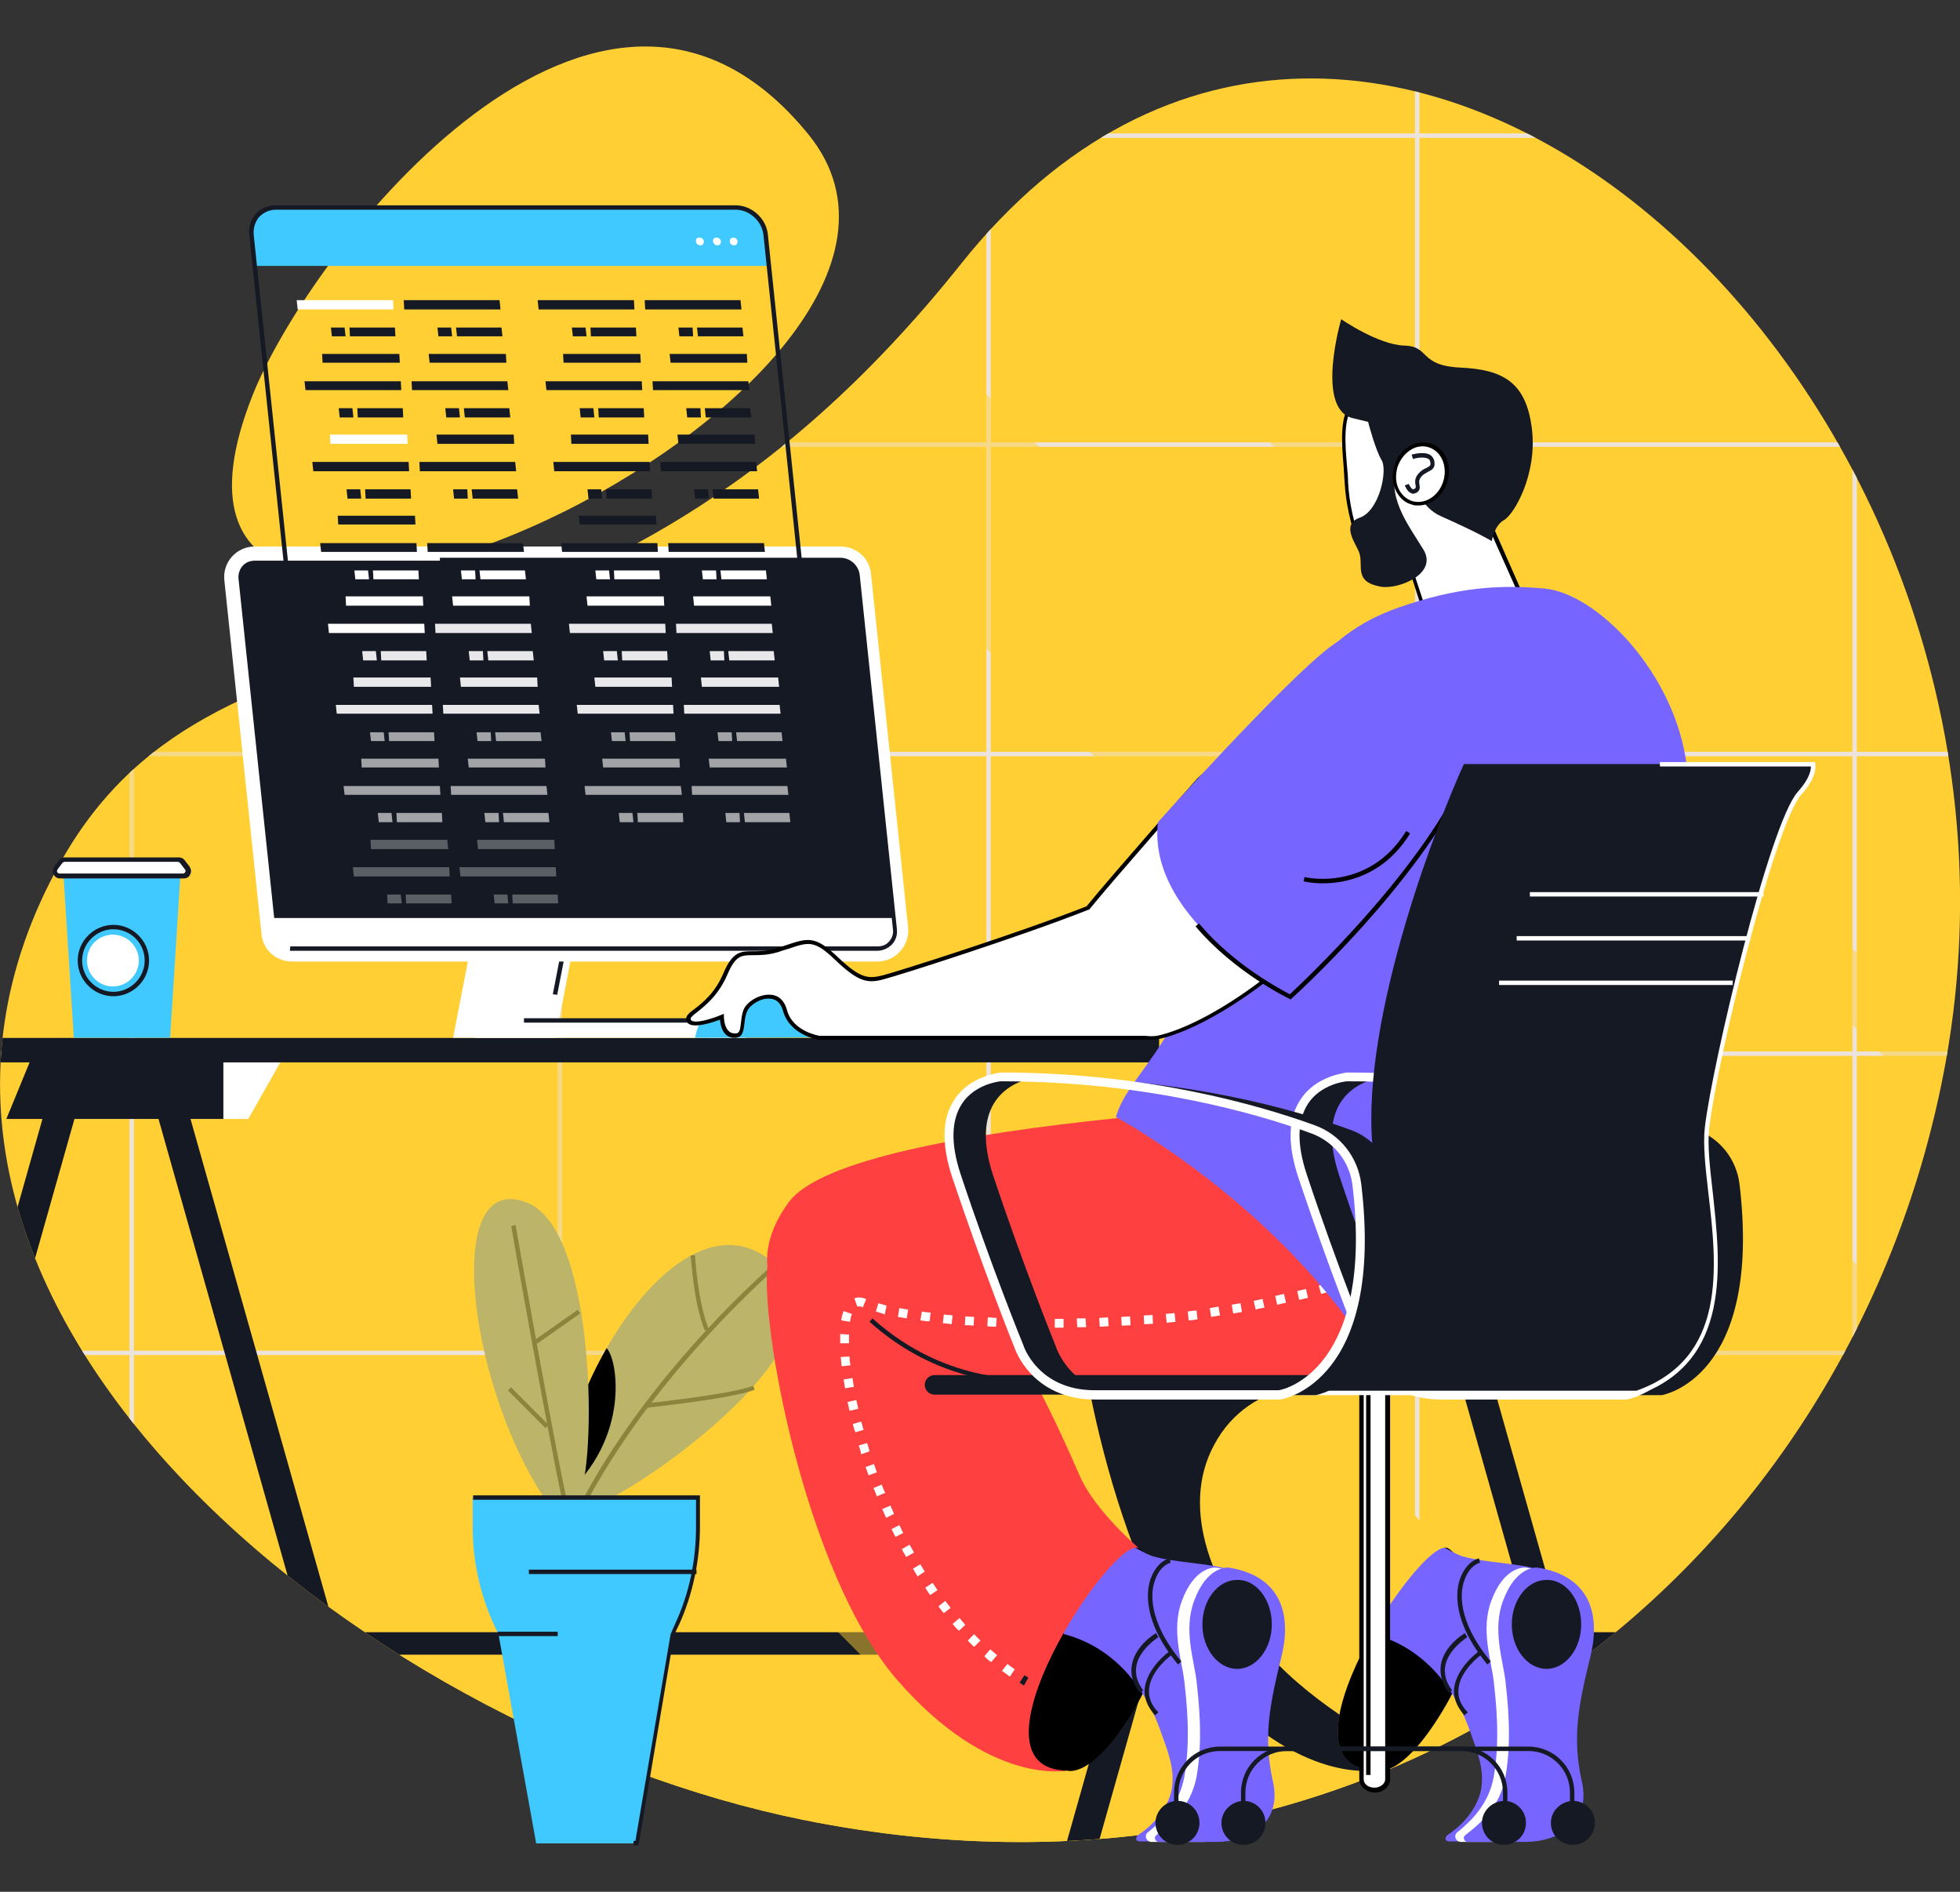 <?xml version="1.0" encoding="utf-8"?>
<!-- Generator: Adobe Illustrator 24.2.0, SVG Export Plug-In . SVG Version: 6.00 Build 0)  -->
<svg version="1.1" id="Layer_1" xmlns="http://www.w3.org/2000/svg" xmlns:xlink="http://www.w3.org/1999/xlink" x="0px" y="0px"
	 width="401px" height="387px" viewBox="0 0 401 387" style="enable-background:new 0 0 401 387;" xml:space="preserve">
<rect x="0" y="0" width="401" height="387" fill="#333333" stroke="none"/>
<style type="text/css">
	.st0{fill:#FFCF34;}
	.st1{clip-path:url(#SVGID_2_);}
	.st2{fill:#EDE3DD;}
	.st3{fill:#151924;}
	.st4{opacity:0.5;}
	.st5{fill:#FFFFFF;}
	.st6{fill:#F2CD5D;}
	.st7{fill:#BCB469;}
	.st8{fill:#8C843D;}
	.st9{fill:#40C9FF;}
	.st10{opacity:0.6;}
	.st11{opacity:0.9;}
	.st12{opacity:0.3;}
	.st13{fill:#7665FF;}
	.st14{fill:#FE4040;}
</style>
<g>
	<g>
		<path class="st0" d="M51.7,80.8c11.8-29.6,71-105.8,113.7-53.3C208,79.9,17,168.1,51.7,80.8z"/>
	</g>
	<g>
		<defs>
			<path id="SVGID_1_" d="M196.6,54c-77.1,96.8-150.4,62.3-184.1,122.2c-50.1,88.9,60.7,177.7,151.9,196.1
				c121.2,24.4,215.2-53,233.7-155.2C423.3,77.2,279.2-49.7,196.6,54z"/>
		</defs>
		<use xlink:href="#SVGID_1_"  style="overflow:visible;fill:#FFCF34;"/>
		<clipPath id="SVGID_2_">
			<use xlink:href="#SVGID_1_"  style="overflow:visible;"/>
		</clipPath>
		<g class="st1">
			<g>
				<g>
					<g>
						<rect x="26.5" y="63" class="st2" width="0.9" height="275.1"/>
					</g>
				</g>
			</g>
			<g>
				<g>
					<g>
						<rect x="114.1" y="-7.7" class="st2" width="0.9" height="345.8"/>
					</g>
				</g>
			</g>
			<g>
				<g>
					<g>
						<rect x="201.8" y="-7.7" class="st2" width="0.9" height="345.8"/>
					</g>
				</g>
			</g>
			<g>
				<g>
					<g>
						<rect x="289.5" y="-7.7" class="st2" width="0.9" height="345.8"/>
					</g>
				</g>
			</g>
			<g>
				<g>
					<g>
						<rect x="379" y="35.8" class="st2" width="0.9" height="302.3"/>
					</g>
				</g>
			</g>
			<g>
				<g>
					<g>
						<rect x="-12" y="338.6" class="st0" width="425.1" height="38.4"/>
					</g>
				</g>
			</g>
			<g>
				<g>
					<g>
						<rect x="-12" y="333.9" class="st3" width="425.1" height="4.6"/>
					</g>
				</g>
			</g>
			<g>
				<g>
					<g>
						<rect x="-12" y="276.3" class="st2" width="425.1" height="0.9"/>
					</g>
				</g>
			</g>
			<g>
				<g>
					<g>
						<rect x="-12" y="215.1" class="st2" width="425.1" height="0.9"/>
					</g>
				</g>
			</g>
			<g>
				<g>
					<g>
						<rect x="-12" y="153.8" class="st2" width="425.1" height="0.9"/>
					</g>
				</g>
			</g>
			<g>
				<g>
					<g>
						<rect x="-12" y="90.5" class="st2" width="425.1" height="0.9"/>
					</g>
				</g>
			</g>
			<g>
				<g>
					<g>
						<rect x="-12" y="27.3" class="st2" width="425.1" height="0.9"/>
					</g>
				</g>
			</g>
		</g>
		<g class="st1">
			<g class="st4">
				<path class="st0" d="M218,33.1c20.2,20.2,40.3,40.3,60.5,60.5c40,40,80.1,80.1,120.1,120.1c-0.2,1.1-0.3,2.2-0.6,3.4
					c-0.6,3.2-1.2,6.4-2,9.6l-90.3-90.3c-32.1-32.1-64.2-64.2-96.3-96.3C212.3,37.5,215.1,35.2,218,33.1z"/>
			</g>
			<g class="st4">
				<path class="st0" d="M52,142l56.7,56.7c55.6,55.6,111.1,111.1,166.7,166.7c-18.9,6.8-39.4,10.8-61.2,11.4
					c-2.1-2.1-4.2-4.3-6.4-6.4C143,305.2,78,240.2,13,175.2C23,158.1,36.3,148.9,52,142z"/>
			</g>
			<g class="st4">
				<path class="st0" d="M336.1,267c-58.6-58.6-117.3-117.3-175.9-175.9c8.8-7.1,17.6-15.5,26.6-25.5c12.8,12.8,25.7,25.7,38.5,38.5
					c43.6,43.6,87.3,87.3,130.9,130.9l27.8,27.8c-5.2,11.8-11.5,22.9-18.8,33.3C355.6,286.5,345.9,276.8,336.1,267z"/>
			</g>
		</g>
		<g class="st1">
			<g>
				<g>
					<polygon class="st5" points="13.7,216 58.1,216 50.8,228.9 13.7,228.9 					"/>
				</g>
				<g>
					<polygon class="st3" points="45.7,228.9 1.3,228.9 6.6,216 45.7,216 					"/>
				</g>
				<g>
					<g>
						
							<rect x="52.3" y="217.6" transform="matrix(0.962 -0.272 0.272 0.962 -79.187 26.306)" class="st3" width="6.3" height="163.3"/>
					</g>
				</g>
				<g>
					<g>
						
							<rect x="-89.5" y="296.1" transform="matrix(0.272 -0.962 0.962 0.272 -293.715 210.446)" class="st3" width="163.3" height="6.3"/>
					</g>
				</g>
			</g>
			<g>
				<g>
					<polygon class="st6" points="264.9,216 309.3,216 302,228.9 264.9,228.9 					"/>
				</g>
				<g>
					<polygon class="st3" points="296.9,228.9 252.5,228.9 257.9,216 296.9,216 					"/>
				</g>
				<g>
					<g>
						
							<rect x="303.5" y="217.6" transform="matrix(0.962 -0.272 0.272 0.962 -69.745 94.538)" class="st3" width="6.3" height="163.3"/>
					</g>
				</g>
				<g>
					<g>
						
							<rect x="161.7" y="296.1" transform="matrix(0.272 -0.962 0.962 0.272 -110.703 452.245)" class="st3" width="163.3" height="6.3"/>
					</g>
				</g>
			</g>
			<g>
				
					<rect x="-0.3" y="212.3" transform="matrix(-1 -4.488599e-11 4.488599e-11 -1 236.845 429.628)" class="st3" width="237.4" height="5"/>
			</g>
		</g>
	</g>
	<g>
		<g>
			<g>
				<path class="st7" d="M158.8,258.8c-19.8-18.2-46,28.9-43.5,47.5h9.9C134.8,301.6,174.9,273.5,158.8,258.8z"/>
			</g>
			<g>
				<g>
					<path class="st8" d="M120.5,306.4c14.7-26.9,38.4-47.1,38.6-47.3l-0.6-0.7c-0.2,0.2-24.1,20.5-38.8,47.5L120.5,306.4z"/>
				</g>
			</g>
			<g>
				<g>
					<path class="st8" d="M132.1,288c0.7-0.1,17.3-1.8,22.3-3.7l-0.3-0.8c-4.9,1.8-21.9,3.6-22.1,3.6L132.1,288z"/>
				</g>
			</g>
			<g>
				<g>
					<path class="st8" d="M144.2,272.2l0.8-0.3c-2.3-5.7-2.8-15-2.8-15.1l-0.9,0C141.4,257.2,141.8,266.3,144.2,272.2z"/>
				</g>
			</g>
			<g>
				<path d="M124.1,275.8c-6.1,10.6-9.8,22.8-8.8,30.4C129.2,294.2,126.3,277.8,124.1,275.8z"/>
			</g>
			<g>
				<path class="st7" d="M108,246.1c-17.6-7.3-12.3,36.6,3.2,60.1h7.2C122,300.3,122.2,252,108,246.1z"/>
			</g>
			<g>
				<g>
					<path class="st8" d="M114.9,306.3l0.9-0.2c-2.8-13-10.3-55.1-10.3-55.5l-0.9,0.2C104.6,251.2,112.1,293.3,114.9,306.3z"/>
				</g>
			</g>
			<g>
				<g>
					
						<rect x="107.7" y="282.4" transform="matrix(0.709 -0.705 0.705 0.709 -171.534 160.137)" class="st8" width="0.9" height="10.9"/>
				</g>
			</g>
			<g>
				<g>
					
						<rect x="108.5" y="270.9" transform="matrix(0.819 -0.575 0.575 0.819 -135.212 114.63)" class="st8" width="10.7" height="0.9"/>
				</g>
			</g>
		</g>
		<g>
			<path class="st9" d="M142.8,306.3v6.1c0,6.9-1.4,13.6-4.2,19.6l-1.1,2.4l-7.2,42.7h-20.6l-7.7-42.7l-1.1-2.4
				c-2.7-6-4.2-12.8-4.2-19.6v-6.1H142.8z"/>
		</g>
		<g>
			<g>
				<rect x="108.2" y="321.1" class="st3" width="34.3" height="0.9"/>
			</g>
		</g>
		<g>
			<g>
				<rect x="101.8" y="333.8" class="st3" width="12.3" height="0.9"/>
			</g>
		</g>
		<g>
			<g>
				<path class="st3" d="M129.5,377.5h1.1l0.1-0.4l7.2-42.6l1.1-2.3c2.7-6,4.2-12.9,4.2-19.8v-6.5H96.8v0.9h45.6v5.6
					c0,6.8-1.4,13.5-4.1,19.4l-1.1,2.5l-7.2,42.3h-0.4V377.5z"/>
			</g>
		</g>
	</g>
	<g>
		<g>
			<path class="st5" d="M92.7,212.3h21l7.6-39.6c1.2-6.4-3.6-12.2-10.1-12.2l0,0c-4.9,0-9.2,3.5-10.1,8.4L92.7,212.3z"/>
		</g>
		<g>
			<g>
				<path class="st3" d="M114,203.5l6-31c0.5-2.6-0.2-5.3-1.9-7.4c-1.7-2.1-4.2-3.2-6.9-3.2c-4.3,0-8,3.1-8.8,7.3l-3.6,18.5l0.9,0.2
					l3.6-18.5c0.7-3.8,4-6.5,7.9-6.5c2.4,0,4.7,1.1,6.2,2.9c1.5,1.9,2.2,4.3,1.7,6.6l-6,31L114,203.5z"/>
			</g>
		</g>
		<g>
			
				<rect x="97.2" y="208.8" transform="matrix(-1 -4.483848e-11 4.483848e-11 -1 249.942 421.106)" class="st5" width="55.6" height="3.5"/>
		</g>
		<g>
			<g>
				<rect x="107.2" y="208.3" class="st3" width="45.6" height="0.9"/>
			</g>
		</g>
		<g>
			<path class="st5" d="M179.5,196.7H59.7c-3.2,0-5.9-2.4-6.2-5.6l-7.6-72.4c-0.4-3.7,2.5-6.9,6.2-6.9H172c3.2,0,5.9,2.4,6.2,5.6
				l7.6,72.4C186.1,193.5,183.2,196.7,179.5,196.7z"/>
		</g>
		<g>
			<path class="st3" d="M56.1,187.8l-7.3-69.4c-0.1-0.9,0.2-1.9,0.8-2.6c0.6-0.7,1.5-1.1,2.5-1.1H172c1.7,0,3.1,1.3,3.3,3l7.3,70.1
				H56.1z"/>
		</g>
		<g>
			<g>
				<path class="st3" d="M59.7,194.5h119.8c1.1,0,2.2-0.5,3-1.3c0.8-0.9,1.1-1.9,1-3.1l-7.6-72.4c-0.2-2-1.9-3.6-4-3.6H90v0.9h82
					c1.6,0,2.9,1.2,3.1,2.8l7.6,72.4c0.1,0.9-0.2,1.7-0.8,2.4c-0.6,0.7-1.4,1-2.3,1H59.7c-0.1,0-0.2,0-0.3,0l-0.1,0.9
					C59.5,194.5,59.6,194.5,59.7,194.5z"/>
			</g>
		</g>
	</g>
	<g>
		<g>
			<g>
				<path class="st9" d="M56.3,42.5h94.3c3,0,5.7,2.4,6,5.5l0.7,6.4H52.1L51.4,48C51.1,45,53.3,42.5,56.3,42.5z"/>
			</g>
			<g>
				<g>
					<path class="st5" d="M150,48.6c0.5,0,0.9,0.4,0.9,0.8c0,0.5-0.3,0.8-0.7,0.8c-0.5,0-0.9-0.4-0.9-0.8
						C149.3,48.9,149.6,48.6,150,48.6z"/>
				</g>
				<g>
					<path class="st5" d="M146.6,48.6c0.5,0,0.9,0.4,0.9,0.8c0,0.5-0.3,0.8-0.7,0.8c-0.5,0-0.9-0.4-0.9-0.8
						C145.8,48.9,146.1,48.6,146.6,48.6z"/>
				</g>
				<g>
					<path class="st5" d="M143.1,48.6c0.5,0,0.9,0.4,0.9,0.8c0,0.5-0.3,0.8-0.7,0.8c-0.5,0-0.9-0.4-0.9-0.8
						C142.3,48.9,142.6,48.6,143.1,48.6z"/>
				</g>
			</g>
			<g class="st10">
				<polygon class="st5" points="152.4,168.2 152.2,166.3 161.5,166.3 161.7,168.2 				"/>
			</g>
			<g class="st10">
				<polygon class="st5" points="141.6,162.6 141.5,160.8 161.1,160.8 161.3,162.6 				"/>
			</g>
			<g class="st10">
				<polygon class="st5" points="145.2,157 145,155.2 160.8,155.2 161,157 				"/>
			</g>
			<g class="st10">
				<polygon class="st5" points="148.6,168.2 148.4,166.3 151.3,166.3 151.4,168.2 				"/>
			</g>
			<g class="st10">
				<polygon class="st5" points="130.5,168.2 130.4,166.3 139.7,166.3 139.8,168.2 				"/>
			</g>
			<g class="st10">
				<polygon class="st5" points="119.8,162.6 119.6,160.8 139.3,160.8 139.5,162.6 				"/>
			</g>
			<g class="st10">
				<polygon class="st5" points="123.4,157 123.2,155.2 139,155.2 139.1,157 				"/>
			</g>
			<g class="st10">
				<polygon class="st5" points="126.8,168.2 126.6,166.3 129.4,166.3 129.6,168.2 				"/>
			</g>
			<g class="st10">
				<polygon class="st5" points="150.8,151.6 150.6,149.8 159.9,149.8 160.1,151.6 				"/>
			</g>
			<g class="st11">
				<polygon class="st5" points="140,146 139.9,144.2 159.5,144.2 159.7,146 				"/>
			</g>
			<g class="st11">
				<polygon class="st5" points="143.6,140.5 143.4,138.6 159.2,138.6 159.4,140.5 				"/>
			</g>
			<g class="st10">
				<polygon class="st5" points="147,151.6 146.8,149.8 149.7,149.8 149.8,151.6 				"/>
			</g>
			<g class="st10">
				<polygon class="st5" points="128.9,151.6 128.8,149.8 138.1,149.8 138.2,151.6 				"/>
			</g>
			<g class="st11">
				<polygon class="st5" points="118.2,146 118,144.2 137.7,144.2 137.8,146 				"/>
			</g>
			<g class="st11">
				<polygon class="st5" points="121.8,140.5 121.6,138.6 137.4,138.6 137.5,140.5 				"/>
			</g>
			<g class="st10">
				<polygon class="st5" points="125.2,151.6 125,149.8 127.8,149.8 128,151.6 				"/>
			</g>
			<g class="st11">
				<polygon class="st5" points="149.2,135.1 149,133.2 158.3,133.2 158.5,135.1 				"/>
			</g>
			<g class="st11">
				<polygon class="st5" points="138.4,129.5 138.3,127.6 157.9,127.6 158.1,129.5 				"/>
			</g>
			<g>
				<polygon class="st5" points="142,123.9 141.8,122 157.6,122 157.8,123.9 				"/>
			</g>
			<g class="st11">
				<polygon class="st5" points="145.4,135.1 145.2,133.2 148.1,133.2 148.2,135.1 				"/>
			</g>
			<g class="st11">
				<polygon class="st5" points="127.3,135.1 127.2,133.2 136.5,133.2 136.6,135.1 				"/>
			</g>
			<g class="st11">
				<polygon class="st5" points="116.6,129.5 116.4,127.6 136.1,127.6 136.2,129.5 				"/>
			</g>
			<g>
				<polygon class="st5" points="120.2,123.9 120,122 135.8,122 135.9,123.9 				"/>
			</g>
			<g class="st11">
				<polygon class="st5" points="123.6,135.1 123.4,133.2 126.2,133.2 126.4,135.1 				"/>
			</g>
			<g>
				<polygon class="st5" points="147.6,118.5 147.4,116.7 156.7,116.7 156.9,118.5 				"/>
			</g>
			<g>
				<polygon class="st3" points="136.8,112.9 136.7,111.1 156.3,111.1 156.5,112.9 				"/>
			</g>
			<g>
				<polygon class="st5" points="143.8,118.5 143.6,116.7 146.5,116.7 146.6,118.5 				"/>
			</g>
			<g>
				<polygon class="st5" points="125.7,118.5 125.6,116.7 134.9,116.7 135,118.5 				"/>
			</g>
			<g>
				<polygon class="st3" points="115,112.9 114.8,111.1 134.5,111.1 134.6,112.9 				"/>
			</g>
			<g>
				<polygon class="st3" points="118.6,107.3 118.4,105.5 134.2,105.5 134.3,107.3 				"/>
			</g>
			<g>
				<polygon class="st5" points="122,118.5 121.8,116.7 124.6,116.7 124.8,118.5 				"/>
			</g>
			<g>
				<polygon class="st3" points="146,102 145.8,100.1 155.1,100.1 155.3,102 				"/>
			</g>
			<g>
				<polygon class="st3" points="135.2,96.4 135.1,94.5 154.7,94.5 154.9,96.4 				"/>
			</g>
			<g>
				<polygon class="st3" points="138.8,90.8 138.6,88.9 154.4,88.9 154.5,90.8 				"/>
			</g>
			<g>
				<polygon class="st3" points="142.2,102 142,100.1 144.9,100.1 145,102 				"/>
			</g>
			<g>
				<polygon class="st3" points="124.1,102 124,100.1 133.3,100.1 133.4,102 				"/>
			</g>
			<g>
				<polygon class="st3" points="113.4,96.4 113.2,94.5 132.9,94.5 133,96.4 				"/>
			</g>
			<g>
				<polygon class="st3" points="116.9,90.8 116.8,88.9 132.6,88.9 132.7,90.8 				"/>
			</g>
			<g>
				<polygon class="st3" points="120.4,102 120.2,100.1 123,100.1 123.2,102 				"/>
			</g>
			<g>
				<polygon class="st3" points="144.4,85.4 144.2,83.5 153.5,83.5 153.7,85.4 				"/>
			</g>
			<g>
				<polygon class="st3" points="133.6,79.8 133.5,78 153.1,78 153.3,79.8 				"/>
			</g>
			<g>
				<polygon class="st3" points="137.2,74.2 137,72.4 152.8,72.4 152.9,74.2 				"/>
			</g>
			<g>
				<polygon class="st3" points="140.6,85.4 140.4,83.5 143.3,83.5 143.4,85.4 				"/>
			</g>
			<g>
				<polygon class="st3" points="122.5,85.4 122.4,83.5 131.7,83.5 131.8,85.4 				"/>
			</g>
			<g>
				<polygon class="st3" points="111.8,79.8 111.6,78 131.3,78 131.4,79.8 				"/>
			</g>
			<g>
				<polygon class="st3" points="115.3,74.2 115.2,72.4 131,72.4 131.1,74.2 				"/>
			</g>
			<g>
				<polygon class="st3" points="118.8,85.4 118.6,83.5 121.4,83.5 121.6,85.4 				"/>
			</g>
			<g>
				<polygon class="st3" points="142.8,68.8 142.6,67 151.9,67 152.1,68.8 				"/>
			</g>
			<g>
				<polygon class="st3" points="132,63.3 131.9,61.4 151.5,61.4 151.7,63.3 				"/>
			</g>
			<g>
				<polygon class="st3" points="139,68.8 138.8,67 141.7,67 141.8,68.8 				"/>
			</g>
			<g>
				<polygon class="st3" points="120.9,68.8 120.8,67 130.1,67 130.2,68.8 				"/>
			</g>
			<g>
				<polygon class="st3" points="110.2,63.3 110,61.4 129.7,61.4 129.8,63.3 				"/>
			</g>
			<g>
				<polygon class="st3" points="117.2,68.8 117,67 119.8,67 120,68.8 				"/>
			</g>
			<g class="st10">
				<polygon class="st5" points="103.1,168.2 102.9,166.3 112.2,166.3 112.4,168.2 				"/>
			</g>
			<g class="st10">
				<polygon class="st5" points="92.3,162.6 92.2,160.8 111.8,160.8 112,162.6 				"/>
			</g>
			<g class="st10">
				<polygon class="st5" points="95.9,157 95.7,155.2 111.5,155.2 111.6,157 				"/>
			</g>
			<g class="st10">
				<polygon class="st5" points="99.3,168.2 99.1,166.3 102,166.3 102.1,168.2 				"/>
			</g>
			<g class="st10">
				<polygon class="st5" points="81.2,168.2 81.1,166.3 90.4,166.3 90.5,168.2 				"/>
			</g>
			<g class="st10">
				<polygon class="st5" points="70.5,162.6 70.3,160.8 90,160.8 90.1,162.6 				"/>
			</g>
			<g class="st10">
				<polygon class="st5" points="74,157 73.9,155.2 89.7,155.2 89.8,157 				"/>
			</g>
			<g class="st10">
				<polygon class="st5" points="77.5,168.2 77.3,166.3 80.1,166.3 80.3,168.2 				"/>
			</g>
			<g class="st10">
				<polygon class="st5" points="101.5,151.6 101.3,149.8 110.6,149.8 110.8,151.6 				"/>
			</g>
			<g class="st11">
				<polygon class="st5" points="90.7,146 90.6,144.2 110.2,144.2 110.4,146 				"/>
			</g>
			<g class="st11">
				<polygon class="st5" points="94.3,140.5 94.1,138.6 109.9,138.6 110,140.5 				"/>
			</g>
			<g class="st10">
				<polygon class="st5" points="97.7,151.6 97.5,149.8 100.4,149.8 100.5,151.6 				"/>
			</g>
			<g class="st10">
				<polygon class="st5" points="79.6,151.6 79.5,149.8 88.8,149.8 88.9,151.6 				"/>
			</g>
			<g class="st11">
				<polygon class="st5" points="68.9,146 68.7,144.2 88.4,144.2 88.5,146 				"/>
			</g>
			<g class="st11">
				<polygon class="st5" points="72.4,140.5 72.3,138.6 88.1,138.6 88.2,140.5 				"/>
			</g>
			<g class="st10">
				<polygon class="st5" points="75.9,151.6 75.7,149.8 78.5,149.8 78.7,151.6 				"/>
			</g>
			<g class="st11">
				<polygon class="st5" points="99.9,135.1 99.7,133.2 109,133.2 109.2,135.1 				"/>
			</g>
			<g class="st11">
				<polygon class="st5" points="89.1,129.5 89,127.6 108.6,127.6 108.8,129.5 				"/>
			</g>
			<g>
				<polygon class="st5" points="92.7,123.9 92.5,122 108.3,122 108.4,123.9 				"/>
			</g>
			<g class="st11">
				<polygon class="st5" points="96.1,135.1 95.9,133.2 98.8,133.2 98.9,135.1 				"/>
			</g>
			<g class="st11">
				<polygon class="st5" points="78,135.1 77.9,133.2 87.2,133.2 87.3,135.1 				"/>
			</g>
			<g>
				<polygon class="st5" points="67.3,129.5 67.1,127.6 86.8,127.6 86.9,129.5 				"/>
			</g>
			<g>
				<polygon class="st5" points="70.8,123.9 70.7,122 86.5,122 86.6,123.9 				"/>
			</g>
			<g class="st11">
				<polygon class="st5" points="74.3,135.1 74.1,133.2 76.9,133.2 77.1,135.1 				"/>
			</g>
			<g class="st12">
				<polygon class="st5" points="104.9,184.8 104.8,183 114.1,183 114.2,184.8 				"/>
			</g>
			<g class="st12">
				<polygon class="st5" points="94.2,179.3 94,177.4 113.7,177.4 113.8,179.3 				"/>
			</g>
			<g class="st12">
				<polygon class="st5" points="97.8,173.7 97.6,171.8 113.4,171.8 113.5,173.7 				"/>
			</g>
			<g class="st12">
				<polygon class="st5" points="101.2,184.8 101,183 103.8,183 104,184.8 				"/>
			</g>
			<g class="st12">
				<polygon class="st5" points="83.1,184.8 83,183 92.3,183 92.4,184.8 				"/>
			</g>
			<g class="st12">
				<polygon class="st5" points="72.4,179.3 72.2,177.4 91.9,177.4 92,179.3 				"/>
			</g>
			<g class="st12">
				<polygon class="st5" points="75.9,173.7 75.8,171.8 91.5,171.8 91.7,173.7 				"/>
			</g>
			<g class="st12">
				<polygon class="st5" points="79.3,184.8 79.2,183 82,183 82.2,184.8 				"/>
			</g>
			<g>
				<polygon class="st5" points="98.3,118.5 98.1,116.7 107.4,116.7 107.6,118.5 				"/>
			</g>
			<g>
				<polygon class="st3" points="87.5,112.9 87.4,111.1 107,111.1 107.2,112.9 				"/>
			</g>
			<g>
				<polygon class="st5" points="94.5,118.5 94.3,116.7 97.2,116.7 97.3,118.5 				"/>
			</g>
			<g>
				<polygon class="st5" points="76.4,118.5 76.3,116.7 85.6,116.7 85.7,118.5 				"/>
			</g>
			<g>
				<polygon class="st3" points="65.7,112.9 65.5,111.1 85.2,111.1 85.3,112.9 				"/>
			</g>
			<g>
				<polygon class="st3" points="69.2,107.3 69.1,105.5 84.9,105.5 85,107.3 				"/>
			</g>
			<g>
				<polygon class="st5" points="72.7,118.5 72.5,116.7 75.3,116.7 75.5,118.5 				"/>
			</g>
			<g>
				<polygon class="st3" points="96.7,102 96.5,100.1 105.8,100.1 106,102 				"/>
			</g>
			<g>
				<polygon class="st3" points="85.9,96.4 85.8,94.5 105.4,94.5 105.6,96.4 				"/>
			</g>
			<g>
				<polygon class="st3" points="89.5,90.8 89.3,88.9 105.1,88.9 105.2,90.8 				"/>
			</g>
			<g>
				<polygon class="st3" points="92.9,102 92.7,100.1 95.6,100.1 95.7,102 				"/>
			</g>
			<g>
				<polygon class="st3" points="74.8,102 74.7,100.1 84,100.1 84.1,102 				"/>
			</g>
			<g>
				<polygon class="st3" points="64.1,96.4 63.9,94.5 83.6,94.5 83.7,96.4 				"/>
			</g>
			<g>
				<polygon class="st5" points="67.6,90.8 67.5,88.9 83.3,88.9 83.4,90.8 				"/>
			</g>
			<g>
				<polygon class="st3" points="71.1,102 70.9,100.1 73.7,100.1 73.9,102 				"/>
			</g>
			<g>
				<polygon class="st3" points="95.1,85.4 94.9,83.5 104.2,83.5 104.4,85.4 				"/>
			</g>
			<g>
				<polygon class="st3" points="84.3,79.8 84.2,78 103.8,78 104,79.8 				"/>
			</g>
			<g>
				<polygon class="st3" points="87.9,74.2 87.7,72.4 103.5,72.4 103.6,74.2 				"/>
			</g>
			<g>
				<polygon class="st3" points="91.3,85.4 91.1,83.5 93.9,83.5 94.1,85.4 				"/>
			</g>
			<g>
				<polygon class="st3" points="73.2,85.4 73.1,83.5 82.4,83.5 82.5,85.4 				"/>
			</g>
			<g>
				<polygon class="st3" points="62.5,79.8 62.3,78 82,78 82.1,79.8 				"/>
			</g>
			<g>
				<polygon class="st3" points="66,74.2 65.9,72.4 81.7,72.4 81.8,74.2 				"/>
			</g>
			<g>
				<polygon class="st3" points="69.5,85.4 69.3,83.5 72.1,83.5 72.3,85.4 				"/>
			</g>
			<g>
				<polygon class="st3" points="93.5,68.8 93.3,67 102.6,67 102.8,68.8 				"/>
			</g>
			<g>
				<polygon class="st3" points="82.7,63.3 82.6,61.4 102.2,61.4 102.4,63.3 				"/>
			</g>
			<g>
				<polygon class="st3" points="89.7,68.8 89.5,67 92.3,67 92.5,68.8 				"/>
			</g>
			<g>
				<polygon class="st3" points="71.6,68.8 71.5,67 80.8,67 80.9,68.8 				"/>
			</g>
			<g>
				<polygon class="st5" points="60.9,63.3 60.7,61.4 80.4,61.4 80.5,63.3 				"/>
			</g>
			<g>
				<polygon class="st3" points="67.9,68.8 67.7,67 70.5,67 70.7,68.8 				"/>
			</g>
		</g>
		<g>
			<g>
				<path class="st3" d="M64.7,178.5l0.9-0.1L51.9,48c-0.1-1.4,0.3-2.6,1.1-3.6c0.9-0.9,2.1-1.5,3.4-1.5h94.1c2.8,0,5.4,2.3,5.7,5.2
					l11.2,107.1l0.9-0.1L157.1,48c-0.3-3.3-3.3-6-6.6-6H56.4c-1.6,0-3.1,0.6-4.1,1.8c-1,1.1-1.5,2.7-1.3,4.3L64.7,178.5z"/>
			</g>
		</g>
	</g>
	<g>
		<g>
			<path class="st9" d="M142.2,212.3c0,0,2.1-11.6,12.1-11.6c11,0,15.9,6.5,18.5,11.5L142.2,212.3z"/>
		</g>
		<g>
			<g>
				<path d="M281.6,362.2c0,0,5,2,13.6-12.3c8.7-14.3,7.5-27.9,1.6-32.8c-5.9-4.8-18,11.1-21.7,21
					C271.4,348.1,269.8,364,281.6,362.2z"/>
			</g>
			<g>
				<g>
					<path class="st13" d="M281,334.3c8.1,2.1,15.6,8.3,19.7,19.7c1.4,4,3.1,7.8,2.3,12.2c-0.8,3.8-3.8,7.2-6.6,9
						c-0.9,0.6-0.9,1.5,0.2,1.5c3.8,0,9.4-0.1,13.2-0.1c6.2,0,13.5-3.5,11.5-12.5c-2.1-9-0.6-15.7,1.8-25.5
						c2.4-9.8-0.9-16.5-11.7-18.3c-3.8-0.6-10.1-1.1-12.7-2.1c-1.6-0.6-6.3-3.4-7.4-4.1C291.3,314.2,274.5,325.2,281,334.3z"/>
				</g>
				<g>
					<path class="st5" d="M305.6,363.5c1.4-7.8,0.4-15.9,0-19.6c-0.5-4.3-2.7-10.5-0.5-16.4c2.6-7.1,6.8-6.9,7.2-6.8
						c9.8,1.6,13,8.6,10.7,18.1c-2.4,9.8-3.8,16.5-1.8,25.5c2.1,9-5.3,12.5-11.5,12.5c-2.9,0-7.4,0-10.8,0c-1.1,0-1.6-1.4-0.7-2
						C300.9,372.6,304.6,369.1,305.6,363.5z"/>
				</g>
				<g>
					<path class="st13" d="M308,363.5c1.4-7.8,0.4-15.9,0-19.6c-0.5-4.3-2.7-10.5-0.5-16.4c2.6-7.1,6.8-6.9,7.2-6.8
						c9.8,1.6,13,8.6,10.7,18.1c-2.4,9.8-3.8,16.5-1.8,25.5c2.1,9-5.3,12.5-11.5,12.5c-3.2,0-8.4,0-11.8,0c-0.8,0-1.1-1-0.5-1.4
						C302.5,373.3,306.9,369.8,308,363.5z"/>
				</g>
				<g>
					<path class="st3" d="M323.5,332.3c0,5-3.2,9.1-7.1,9.1c-3.9,0-7.1-4.1-7.1-9.1c0-5,3.2-9.1,7.1-9.1
						C320.3,323.1,323.5,327.2,323.5,332.3z"/>
				</g>
				<g>
					<g>
						<path class="st3" d="M304.3,340.5l0.7-0.6c-7.1-8.6-6.2-14.5-5.4-16.6c0.6-1.9,1.9-3.3,3.2-3.6l-0.2-0.9
							c-1.7,0.4-3.1,2-3.9,4.2C297.9,325.3,296.9,331.5,304.3,340.5z"/>
					</g>
				</g>
				<g>
					<g>
						<path class="st3" d="M299.6,350.9l0.7-0.6c-1.5-1.5-2.1-3.2-1.9-4.9c0.4-3.8,4.6-6.9,4.7-6.9l-0.5-0.7
							c-0.2,0.1-4.6,3.3-5.1,7.6C297.3,347.2,298,349.1,299.6,350.9z"/>
					</g>
				</g>
				<g>
					<g>
						<path class="st3" d="M296.4,346.3l0.7-0.5c-1.3-1.7-1.7-3.4-1.4-5.1c0.7-3.4,4.4-5.7,4.5-5.8l-0.5-0.8
							c-0.2,0.1-4.2,2.5-4.9,6.4C294.5,342.4,295,344.4,296.4,346.3z"/>
					</g>
				</g>
			</g>
			<g>
				<path class="st0" d="M258.7,259.9c8.1,8.9,14.2,16.2,25.4,42c3.2,7.3,12.1,14.8,12.1,14.8c-5.3-2.7-36.9,45.2-14.7,45.5
					c0,0-15.8,3.3-34.8-18.6c-18.9-21.9-28.2-73.6-26.4-85.1C222.3,247,244.5,244.4,258.7,259.9z"/>
			</g>
			<g>
				<path class="st3" d="M220.4,258.5c1.8-11.5,24.1-14.1,38.3,1.4c5.6,6.1,10.3,11.6,16.3,22.9c-1.1,0.1-2.5,0.2-3.1,0.2
					c-2.3,0.1-4.4,0.3-6.7,0.7c-7.2,1.2-13.2,5.2-16.7,11.7c-7.5,13.6,0.4,30.3,9.3,41c4.7,5.7,10.3,10.3,16.3,14.4
					c-1.2,6.4,0.5,11.2,7.5,11.3c0,0-15.8,3.3-34.8-18.6C227.9,321.7,218.6,270.1,220.4,258.5z"/>
			</g>
		</g>
		<g>
			<g>
				<path d="M218.3,362.2c0,0,5,2,13.6-12.3c8.7-14.3,7.5-27.9,1.6-32.8c-5.9-4.8-18,11.1-21.7,21
					C208.2,348.1,206.5,364,218.3,362.2z"/>
			</g>
			<g>
				<g>
					<path class="st13" d="M217.7,334.3c8.1,2.1,15.6,8.3,19.7,19.7c1.4,4,3.1,7.8,2.3,12.2c-0.8,3.8-3.8,7.2-6.6,9
						c-0.9,0.6-0.9,1.5,0.2,1.5c3.8,0,9.4-0.1,13.2-0.1c6.2,0,13.5-3.5,11.5-12.5c-2.1-9-0.6-15.7,1.8-25.5
						c2.4-9.8-0.9-16.5-11.7-18.3c-3.8-0.6-10.1-1.1-12.7-2.1c-1.6-0.6-6.3-3.4-7.4-4.1C228,314.2,211.3,325.2,217.7,334.3z"/>
				</g>
				<g>
					<path class="st5" d="M242.3,363.5c1.4-7.8,0.4-15.9,0-19.6c-0.5-4.3-2.7-10.5-0.5-16.4c2.6-7.1,6.8-6.9,7.2-6.8
						c9.8,1.6,13,8.6,10.7,18.1c-2.4,9.8-3.8,16.5-1.8,25.5c2.1,9-5.3,12.5-11.5,12.5c-2.9,0-7.4,0-10.8,0c-1.1,0-1.6-1.4-0.7-2
						C237.6,372.6,241.3,369.1,242.3,363.5z"/>
				</g>
				<g>
					<path class="st13" d="M244.8,363.5c1.4-7.8,0.4-15.9,0-19.6c-0.5-4.3-2.7-10.5-0.5-16.4c2.6-7.1,6.8-6.9,7.2-6.8
						c9.8,1.6,13,8.6,10.7,18.1c-2.4,9.8-3.8,16.5-1.8,25.5c2.1,9-5.3,12.5-11.5,12.5c-3.2,0-8.4,0-11.8,0c-0.8,0-1.1-1-0.5-1.4
						C239.2,373.3,243.6,369.8,244.8,363.5z"/>
				</g>
				<g>
					<path class="st3" d="M260.2,332.3c0,5-3.2,9.1-7.1,9.1c-3.9,0-7.1-4.1-7.1-9.1c0-5,3.2-9.1,7.1-9.1
						C257,323.1,260.2,327.2,260.2,332.3z"/>
				</g>
				<g>
					<g>
						<path class="st3" d="M241,340.5l0.7-0.6c-7.1-8.6-6.2-14.5-5.4-16.6c0.6-1.9,1.9-3.3,3.2-3.6l-0.2-0.9c-1.7,0.4-3.1,2-3.9,4.2
							C234.6,325.3,233.6,331.5,241,340.5z"/>
					</g>
				</g>
				<g>
					<g>
						<path class="st3" d="M236.3,350.9l0.7-0.6c-1.5-1.5-2.1-3.2-1.9-4.9c0.4-3.8,4.6-6.9,4.7-6.9l-0.5-0.7
							c-0.2,0.1-4.6,3.3-5.1,7.6C234,347.2,234.7,349.1,236.3,350.9z"/>
					</g>
				</g>
				<g>
					<g>
						<path class="st3" d="M233.2,346.3l0.7-0.5c-1.3-1.7-1.7-3.4-1.4-5.1c0.7-3.4,4.4-5.7,4.5-5.8l-0.5-0.8
							c-0.2,0.1-4.2,2.5-4.9,6.4C231.2,342.4,231.7,344.4,233.2,346.3z"/>
					</g>
				</g>
			</g>
			<g>
				<path class="st14" d="M195.5,259.9c8.1,8.9,14.2,16.2,25.4,42c3.2,7.3,12.1,14.8,12.1,14.8c-5.3-2.7-36.9,45.2-14.7,45.5
					c0,0-15.8,3.3-34.8-18.6c-18.9-21.9-28.2-73.6-26.4-85.1C159,247,181.3,244.4,195.5,259.9z"/>
			</g>
			<g>
				<path class="st14" d="M292.6,280.2c-10.3,3.5-29.2,1.7-48.7,1.7s-57.6,2.5-68.9-2.6c-8.1-3.6-26.5-15.9-13.6-33.4
					c12.9-17.5,120.8-21,132.1-21.4C304.7,224,320.3,270.8,292.6,280.2z"/>
			</g>
			<g>
				<g>
					<g>
						<path class="st3" d="M283.4,260.9c0.6-0.2,0.9-0.3,0.9-0.3l-0.6-1.7c0,0-0.3,0.1-0.8,0.3L283.4,260.9z"/>
					</g>
				</g>
				<g>
					<g>
						<path class="st5" d="M205,341.8l1.1-1.4c0.5,0.4,1,0.7,1.5,1.1l-1,1.5C206,342.5,205.5,342.2,205,341.8z M201.4,338.8l1.2-1.4
							c0.5,0.4,0.9,0.8,1.4,1.2l-1.2,1.4C202.3,339.7,201.8,339.3,201.4,338.8z M198,335.6l1.3-1.3c0.4,0.4,0.8,0.9,1.3,1.3
							l-1.3,1.3C198.9,336.5,198.4,336.1,198,335.6z M194.9,332.2l1.4-1.2c0.4,0.5,0.8,0.9,1.2,1.4l-1.3,1.2
							C195.7,333.2,195.3,332.7,194.9,332.2z M192,328.6l1.4-1.1c0.4,0.5,0.7,1,1.1,1.4l-1.4,1.1C192.7,329.6,192.4,329.1,192,328.6
							z M189.3,324.8l1.5-1c0.3,0.5,0.7,1,1,1.5l-1.5,1C190,325.9,189.6,325.3,189.3,324.8z M186.8,320.9l1.5-0.9
							c0.3,0.5,0.6,1,0.9,1.5l-1.5,1C187.5,322,187.1,321.5,186.8,320.9z M184.5,316.9l1.6-0.9c0.3,0.5,0.6,1.1,0.9,1.6l-1.6,0.9
							C185.1,318,184.8,317.5,184.5,316.9z M182.4,312.8l1.6-0.8c0.3,0.5,0.5,1.1,0.8,1.6l-1.6,0.8C183,314,182.7,313.4,182.4,312.8
							z M180.5,308.7l1.7-0.7c0.2,0.6,0.5,1.1,0.7,1.7l-1.6,0.8C181,309.8,180.7,309.2,180.5,308.7z M178.7,304.4l1.7-0.7
							c0.2,0.6,0.4,1.1,0.7,1.7l-1.7,0.7C179.2,305.6,179,305,178.7,304.4z M177.1,300.1l1.7-0.6c0.2,0.6,0.4,1.1,0.6,1.7l-1.7,0.6
							C177.5,301.2,177.3,300.7,177.1,300.1z M175.7,295.7l1.7-0.5c0.2,0.6,0.4,1.2,0.5,1.7l-1.7,0.6
							C176.1,296.9,175.9,296.3,175.7,295.7z M174.5,291.3l1.7-0.5c0.2,0.6,0.3,1.2,0.5,1.7l-1.7,0.5
							C174.8,292.5,174.6,291.9,174.5,291.3z M173.4,286.8l1.8-0.4c0.1,0.6,0.3,1.2,0.4,1.8l-1.8,0.4
							C173.7,288,173.5,287.4,173.4,286.8z M172.6,282.2l1.8-0.3c0.1,0.6,0.2,1.2,0.3,1.8l-1.8,0.3
							C172.8,283.5,172.7,282.8,172.6,282.2z M172,277.6l1.8-0.1c0,0.6,0.1,1.2,0.2,1.8l-1.8,0.2C172.1,278.9,172.1,278.2,172,277.6
							z M171.9,274c0-0.4,0-0.7,0-1.1l1.8,0.1c0,0.3,0,0.7,0,1c0,0.3,0,0.5,0,0.8l-1.8,0C171.9,274.6,171.9,274.3,171.9,274z
							 M211.2,271.6l0-1.8c0.6,0,1.2,0,1.8,0l0,1.8C212.4,271.6,211.8,271.6,211.2,271.6z M215.8,269.8c0.6,0,1.2,0,1.8,0l0,1.8
							c-0.6,0-1.2,0-1.8,0L215.8,269.8z M206.6,271.5l0-1.8c0.6,0,1.2,0,1.8,0l0,1.8C207.8,271.5,207.2,271.5,206.6,271.5z
							 M220.3,269.7c0.6,0,1.2,0,1.8,0l0.1,1.8c-0.6,0-1.2,0-1.8,0L220.3,269.7z M202,271.3l0.1-1.8c0.6,0,1.2,0.1,1.8,0.1l-0.1,1.8
							C203.2,271.4,202.6,271.4,202,271.3z M224.9,269.6l1.8-0.1l0.1,1.8l-1.8,0.1L224.9,269.6z M229.4,269.4l1.8-0.1l0.1,1.8
							l-1.8,0.1L229.4,269.4z M197.4,271.1l0.1-1.8c0.6,0,1.2,0.1,1.8,0.1l-0.1,1.8C198.7,271.1,198.1,271.1,197.4,271.1z
							 M234,269.1c0.6,0,1.2-0.1,1.8-0.1l0.1,1.8c-0.6,0-1.2,0.1-1.8,0.1L234,269.1z M192.9,270.7l0.2-1.8c0.6,0.1,1.2,0.1,1.8,0.2
							l-0.2,1.8C194.1,270.8,193.5,270.7,192.9,270.7z M238.5,268.8c0.6-0.1,1.2-0.1,1.8-0.2l0.2,1.8c-0.6,0.1-1.2,0.1-1.8,0.2
							L238.5,268.8z M172.1,270.1c0.1-0.7,0.3-1.4,0.5-1.9l1.7,0.6c-0.2,0.5-0.3,1-0.4,1.6L172.1,270.1z M188.3,270.1l0.3-1.8
							c0.6,0.1,1.2,0.2,1.8,0.2l-0.2,1.8C189.5,270.3,188.9,270.2,188.3,270.1z M243,268.3c0.6-0.1,1.2-0.2,1.8-0.2l0.2,1.8
							c-0.6,0.1-1.2,0.2-1.8,0.2L243,268.3z M183.7,269.4l0.3-1.8c0.6,0.1,1.2,0.2,1.8,0.3l-0.3,1.8
							C184.9,269.6,184.3,269.5,183.7,269.4z M247.5,267.6c0.6-0.1,1.2-0.2,1.8-0.3l0.3,1.8c-0.6,0.1-1.2,0.2-1.8,0.3L247.5,267.6z
							 M179.2,268.3l0.5-1.7c0.6,0.2,1.1,0.3,1.7,0.5l-0.4,1.8C180.4,268.6,179.8,268.5,179.2,268.3z M252,266.9
							c0.6-0.1,1.2-0.2,1.8-0.3l0.3,1.8c-0.6,0.1-1.2,0.2-1.8,0.3L252,266.9z M256.5,266.1c0.6-0.1,1.2-0.2,1.8-0.4l0.4,1.8
							c-0.6,0.1-1.2,0.2-1.8,0.4L256.5,266.1z M176.4,267.4c-0.4-0.2-0.7-0.2-1-0.1l-0.6-1.7c0.7-0.3,1.5-0.2,2.3,0.1l0.1,0.1
							l-0.7,1.7L176.4,267.4z M260.9,265.1c0.6-0.1,1.2-0.3,1.8-0.4l0.4,1.8c-0.6,0.1-1.2,0.3-1.8,0.4L260.9,265.1z M265.4,264.1
							c0.6-0.1,1.2-0.3,1.8-0.4l0.4,1.8c-0.6,0.1-1.2,0.3-1.8,0.4L265.4,264.1z M269.8,263c0.6-0.2,1.2-0.3,1.8-0.5l0.5,1.7
							c-0.6,0.2-1.2,0.3-1.8,0.5L269.8,263z M274.2,261.8c0.6-0.2,1.2-0.3,1.8-0.5l0.5,1.7c-0.6,0.2-1.2,0.3-1.8,0.5L274.2,261.8z
							 M278.5,260.5c0.6-0.2,1.2-0.4,1.7-0.5l0.5,1.7c-0.5,0.2-1.1,0.3-1.8,0.5L278.5,260.5z"/>
					</g>
				</g>
				<g>
					<g>
						<path class="st3" d="M209.5,344.8l0.9-1.6c-0.3-0.2-0.5-0.3-0.8-0.5l-1,1.5C209,344.5,209.3,344.7,209.5,344.8z"/>
					</g>
				</g>
			</g>
			<g>
				<path class="st5" d="M281.3,80.8c2.2,0,12.1-0.7,14.5,0c5.6,1.6,5.2,9.8,7.8,16.8c0.8,2.2,1.4,6.9,0.7,8.7c0,0,0,0,0,0l6.7,15.2
					c-5.6,9-18.9,5.6-18.9,5.6l-3-9.2c-1.5,0.6-2.7,0.9-3.5,0.9c-6.2-0.2-9.8-12.1-10.2-20.1C275,91.4,272.8,80.8,281.3,80.8z"/>
				<path d="M292,127.4l-0.2-0.1l-2.9-9c-1.4,0.5-2.5,0.8-3.2,0.8c-6.5-0.2-10.2-12.4-10.6-20.5c-0.1-1-0.1-2-0.2-3.1
					c-0.4-4.9-0.9-10.5,1.7-13.3c1.1-1.2,2.7-1.8,4.8-1.8c0.6,0,1.6,0,3-0.1c3.9-0.2,9.8-0.4,11.6,0.1c4.1,1.2,5.1,5.7,6.2,10.5
					c0.5,2.2,1,4.4,1.8,6.5c0.8,2.1,1.5,6.7,0.8,8.8l6.7,15.2l-0.1,0.2c-3.3,5.3-9.2,6.4-13.7,6.4C294.4,128,292,127.4,292,127.4z
					 M303.9,106.4l0-0.2l0.1-0.1c0.6-1.6,0.1-6.2-0.7-8.4c-0.8-2.2-1.3-4.4-1.9-6.6c-1.1-4.8-2.1-8.9-5.7-9.9
					c-1.7-0.5-7.7-0.2-11.4-0.1c-1.4,0.1-2.5,0.1-3,0.1c-1.9,0-3.2,0.5-4.2,1.6c-2.4,2.6-1.9,8-1.5,12.7c0.1,1.1,0.2,2.1,0.2,3.1
					c0.4,8.2,4.1,19.6,9.8,19.8c0.7,0,1.8-0.3,3.3-0.9l0.4-0.2l3.1,9.4c1.7,0.4,13.1,2.5,18.2-5.3L303.9,106.4z"/>
			</g>
			<g>
				<path class="st3" d="M276.6,85.5c0.8,0.2,3.3,0.8,3.3,0.8s1.5,5.8,2.8,7.9c1.2,2.1-0.5,10.3-4.5,11.7c-4,1.4-0.7,5.4-0.1,7.2
					c0.9,2.6-1.2,5.9,4.3,6.9c3.6,0.7,11.9-2.6,8.8-7.6c-3.1-5.1-8-11.2-5-17.8c2.9-6.5,0.5,7.4,8.6,11c8.1,3.6,10.4,5.1,10.4,5.1
					s0.5-3.2,2.5-4.3c2-1.1,6.9-9.3,5.7-18.8c-1.2-9.5-6-12-14.6-12.4c-8.6-0.4-6.2-4.4-11.5-4.5c-5.4-0.2-12.9-5.4-12.9-5.4
					S269.1,83.4,276.6,85.5z"/>
			</g>
			<g>
				<path class="st13" d="M286.1,124.3c-15.9,5.6-26.1,18.1-34.8,54.3c-8.7,36.2-20,39.9-23,49.9c0,0,36.6,19.7,55,53.3
					c0,0,62.3,4.9,58.4-45.7c-3.8-50.6,5.7-60.5,3.4-79.4c-2.3-18.9-18.3-35.3-29.1-36.3C307.1,119.6,298.4,120,286.1,124.3z"/>
			</g>
			<g>
				<g>
					<path class="st5" d="M295.7,98.5c-1,3.2-4,5.2-6.8,4.4c-2.8-0.8-4.2-4.2-3.3-7.4c1-3.2,4-5.2,6.8-4.4
						C295.2,91.9,296.7,95.3,295.7,98.5z"/>
					<path d="M288.8,103.2c-1.5-0.4-2.6-1.5-3.3-3c-0.7-1.5-0.7-3.2-0.2-4.9c0.5-1.7,1.5-3.1,2.9-3.9c1.4-0.9,2.9-1.1,4.4-0.7
						c3,0.9,4.6,4.4,3.5,7.9l0,0c-0.9,2.9-3.3,4.8-5.9,4.8C289.7,103.4,289.2,103.4,288.8,103.2z M295.3,98.4c0.9-3-0.4-6.1-3-6.9
						c-1.2-0.4-2.6-0.2-3.8,0.6c-1.2,0.8-2.1,2-2.6,3.5c-0.4,1.5-0.4,3,0.2,4.3c0.6,1.3,1.6,2.2,2.8,2.6
						C291.6,103.3,294.4,101.4,295.3,98.4L295.3,98.4z"/>
				</g>
			</g>
			<g>
				<g>
					<path class="st3" d="M289.1,101c0.2,0,0.5-0.1,0.7-0.2c0.8-0.5,0.7-1.1,0.6-1.7c-0.1-0.5-0.1-1,0.4-1.6c0.4-0.5,0.9-0.7,1.4-1
						c0.8-0.4,1.6-0.8,1.2-2.4c-0.2-0.5-0.5-0.9-0.9-1.1c-1.4-0.7-3.6,0-3.7,0l0.3,0.9c0.5-0.2,2.1-0.5,3-0.1
						c0.3,0.1,0.4,0.3,0.5,0.6c0.2,0.8,0,0.9-0.7,1.3c-0.5,0.2-1.1,0.5-1.7,1.2c-0.8,0.9-0.7,1.7-0.6,2.3c0.1,0.5,0.1,0.6-0.2,0.8
						c-0.2,0.1-0.3,0.1-0.3,0.1c-0.4-0.1-0.7-0.8-0.9-1.1l-0.8,0.3c0.1,0.1,0.5,1.4,1.4,1.6C288.8,101,288.9,101,289.1,101z"/>
				</g>
			</g>
			<g>
				<path class="st5" d="M148.4,199.3c2.8-6.5,4.5-3.1,10.5-4.9c6-1.8,7.1-3.1,12,1.6c4.9,4.7,6.7,4.9,9.9,4
					c2.9-0.8,27.3-8.5,41.7-14.2c5.3-6.5,22.7-26.2,22.7-26.2c16.5-15.6,42.5,7.8,31.5,22.8c-11,15.1-29.6,27.6-40,29.8
					c-0.8,0.2-1.6,0.2-2.4,0h-66.6c0,0-5.8-0.8-7.1-5.6c-1.3-4.8-6.9-2.4-8-0.1c-1.1,2.3,0,5.4-2.4,5.3c-2.4-0.1-2.4-3.8-2.4-3.8
					s-6.7,2.8-6.8,0.4C140.7,207.1,145.6,205.9,148.4,199.3z"/>
				<path d="M234.3,212.7l-66.7,0c-0.2,0-6-0.9-7.4-5.9c-0.4-1.5-1.3-2.4-2.6-2.5c-1.9-0.2-4.1,1.2-4.7,2.5
					c-0.4,0.8-0.5,1.7-0.6,2.6c-0.2,1.5-0.3,3-2.2,2.9c-2.2-0.1-2.7-2.5-2.8-3.7c-1.4,0.5-4.9,1.7-6.3,0.9c-0.4-0.2-0.6-0.6-0.6-1
					c-0.1-0.7,0.6-1.3,1.7-2.1c1.7-1.3,4.2-3.3,5.9-7.3c1.9-4.5,3.6-4.5,6-4.5c1.2,0,2.8,0,4.8-0.6c0.8-0.2,1.5-0.5,2.2-0.7
					c4.2-1.4,5.8-1.9,10.2,2.3c4.8,4.6,6.4,4.7,9.5,3.9c3.1-0.8,27.4-8.5,41.6-14.1c5.3-6.5,22.5-26,22.7-26.2
					c8.9-8.4,20.2-5.8,27.4,0.6c6.2,5.5,10.4,15,4.7,22.8c-11.1,15.2-29.7,27.8-40.2,30c-0.5,0.1-0.9,0.1-1.4,0.1
					C235.1,212.8,234.7,212.7,234.3,212.7z M245.6,159.8c-0.2,0.2-17.5,19.8-22.7,26.2l-0.1,0.1l-0.1,0
					c-14.2,5.6-38.7,13.4-41.8,14.2c-3.5,1-5.4,0.5-10.2-4.1c-4.1-3.9-5.3-3.5-9.4-2.1c-0.7,0.2-1.4,0.4-2.2,0.7
					c-2.1,0.6-3.7,0.6-5,0.6c-2.4,0-3.6,0-5.3,4c-1.8,4.2-4.5,6.3-6.1,7.6c-0.8,0.6-1.4,1.1-1.4,1.4c0,0.2,0.1,0.3,0.2,0.4
					c1,0.6,4.2-0.4,6.1-1.2l0.5-0.2v0.6c0,0,0,3.3,2.1,3.4c1.1,0.1,1.2-0.5,1.4-2.2c0.1-0.9,0.2-1.9,0.6-2.8
					c0.7-1.5,3.2-3.1,5.5-2.9c1.6,0.1,2.8,1.2,3.3,3.1c1.2,4.5,6.7,5.3,6.7,5.3l66.7,0c0.8,0.1,1.6,0.1,2.3,0
					c10.3-2.2,28.7-14.6,39.7-29.7c5.4-7.4,1.4-16.5-4.6-21.7c-3.9-3.4-8.9-5.7-14.1-5.7C253.6,154.8,249.3,156.2,245.6,159.8z"/>
			</g>
			<g>
				<path class="st13" d="M297,130c5.1,3.3,9.8,9.1,5.3,23.1c-4.4,14-21.7,36.2-38.2,50.5c0,0-29.5-14.7-27.2-35.4
					c0,0,25.3-28.2,35-35.7C281.7,125.2,291.4,126.4,297,130z"/>
			</g>
			<g>
				<g>
					<path d="M270.6,180.7c4.7,0,12.5-1.5,17.9-10.2l-0.8-0.5c-7.7,12.5-20.7,9.5-20.8,9.4l-0.2,0.9
						C266.8,180.3,268.3,180.7,270.6,180.7z"/>
				</g>
			</g>
			<g>
				<g>
					<path d="M264,204.5l0.2-0.2c0.3-0.2,25.9-23.4,36-45.1l-0.8-0.4c-9.5,20.4-33,42.2-35.5,44.6c-1.7-0.9-11.5-6-18.6-14.5
						l-0.7,0.6c7.9,9.4,19.1,14.8,19.2,14.8L264,204.5z"/>
				</g>
			</g>
			<g>
				<g>
					<path class="st3" d="M209.2,282.9c1.6,0,2.5-0.1,2.5-0.1l-0.1-0.9c-0.2,0-17.3,2-33.1-12.2l-0.6,0.7
						C190.4,281.6,203.7,282.9,209.2,282.9z"/>
				</g>
			</g>
		</g>
		<g>
			<path class="st3" d="M191.2,285.3h88.7v-4h-88.7c-1.1,0-2,0.9-2,2l0,0C189.2,284.4,190.1,285.3,191.2,285.3z"/>
		</g>
		<g>
			<g>
				<path class="st5" d="M281.2,366.2L281.2,366.2c1.5,0,2.7-1,2.7-2.2v-81.1h-5.4V364C278.5,365.2,279.7,366.2,281.2,366.2z"/>
			</g>
			<g>
				<path d="M278.1,364v-81.5h6.3V364c0,1.5-1.4,2.7-3.1,2.7S278.1,365.4,278.1,364z M279,283.4V364c0,1,1,1.7,2.2,1.7
					c1.2,0,2.2-0.8,2.2-1.7v-80.6H279z"/>
			</g>
		</g>
		<g>
			<g>
				<rect x="279.5" y="283.8" width="0.9" height="79.3"/>
			</g>
		</g>
		<g>
			<g>
				<path class="st3" d="M253.9,374.2h0.9v-7.5c0-4.7,3.8-8.5,8.5-8.5H299c4.7,0,8.5,3.8,8.5,8.5v6.3h0.9v-6.3
					c0-5.2-4.2-9.4-9.4-9.4h-35.7c-5.2,0-9.4,4.2-9.4,9.4V374.2z"/>
			</g>
		</g>
		<g>
			<g>
				<path class="st3" d="M240.2,374.2h0.9v-7.5c0-4.7,3.8-8.5,8.5-8.5h63.1c4.7,0,8.5,3.8,8.5,8.5v6.3h0.9v-6.3
					c0-5.2-4.2-9.4-9.4-9.4h-63.1c-5.2,0-9.4,4.2-9.4,9.4V374.2z"/>
			</g>
		</g>
		<g>
			<path class="st3" d="M249.9,372.9c0,2.5,2,4.5,4.5,4.5c2.5,0,4.5-2,4.5-4.5c0-2.5-2-4.5-4.5-4.5
				C251.9,368.5,249.9,370.5,249.9,372.9z"/>
		</g>
		<g>
			<path class="st3" d="M236.4,372.9c0,2.5,2,4.5,4.5,4.5s4.5-2,4.5-4.5c0-2.5-2-4.5-4.5-4.5S236.4,370.5,236.4,372.9z"/>
		</g>
		<g>
			<path class="st3" d="M317.3,372.9c0,2.5,2,4.5,4.5,4.5c2.5,0,4.5-2,4.5-4.5c0-2.5-2-4.5-4.5-4.5
				C319.3,368.5,317.3,370.5,317.3,372.9z"/>
		</g>
		<g>
			<path class="st3" d="M303.2,372.9c0,2.5,2,4.5,4.5,4.5c2.5,0,4.5-2,4.5-4.5c0-2.5-2-4.5-4.5-4.5
				C305.2,368.5,303.2,370.5,303.2,372.9z"/>
		</g>
		<g>
			<g>
				<path class="st3" d="M332.5,285.4c4.5,0,7.5,0,7.5,0s20.6-3.3,15.9-43.1c-0.6-5.1-4-9.5-8.9-11.2c-11.2-4.1-34-10.7-63.9-10.7
					c0,0-0.3,0-0.8,0.1c26.6,0.9,46.9,6.9,57.2,10.6c4.8,1.8,8.3,6.1,8.9,11.2C353.2,282.2,332.5,285.4,332.5,285.4z"/>
			</g>
			<g>
				<path class="st3" d="M266.5,240.5c6.3,18.9,12.8,34.9,12.8,34.9s3.1,10,15.5,10h7.5c-12.5,0-15.5-10-15.5-10s-6.5-16-12.8-34.9
					c-5.4-16.3,5.2-19.5,8.3-20c-2.2-0.1-4.4-0.1-6.7-0.1C275.6,220.4,260.2,221.6,266.5,240.5z"/>
			</g>
			<g>
				<g>
					<path class="st5" d="M278.4,275.8c-0.1-0.2-6.5-16.2-12.8-35c-2.2-6.7-2.1-12.1,0.5-15.9c3.2-4.9,9.2-5.4,9.4-5.5l0.1,0
						c30.1,0,53.2,6.8,64.2,10.8c5.2,1.9,8.8,6.5,9.5,12c4.8,40.2-15.7,44-16.6,44.1l-37.8,0C281.8,286.3,278.4,275.8,278.4,275.8z
						 M347.5,242.4c-0.6-4.8-3.8-8.8-8.3-10.5c-10.9-4-33.8-10.7-63.6-10.7c-0.4,0-5.4,0.6-8,4.6c-2.2,3.4-2.3,8.2-0.3,14.3
						c6.2,18.7,12.7,34.7,12.8,34.9c0.1,0.4,3.1,9.4,14.7,9.4h37.6C333.6,284.3,352,279.9,347.5,242.4z"/>
				</g>
			</g>
		</g>
		<g>
			<path class="st3" d="M334.9,284.9H266c3.1-0.6,18.8-5.9,14.8-50.4c-2.4-26.6,13.7-67.3,18.7-78.2h71.4c0.2,1.3-0.3,3.2-2.8,5.9
				c-5.5,6.2-17.3,54.5-18.9,68.3C347.6,244,360.4,276,334.9,284.9z"/>
		</g>
		<g>
			<g>
				<path class="st5" d="M266,285.4h68.9l0.1,0c19.4-6.8,17-26.9,15.4-41.6c-0.6-5.2-1.1-9.7-0.7-13.1c1.7-14.5,13.4-62,18.8-68.1
					c2.2-2.4,3.1-4.6,2.9-6.3l-0.1-0.4h-31.7v0.9h30.9c0,1.4-0.9,3.2-2.7,5.2c-5.8,6.5-17.5,55.7-19,68.6c-0.4,3.5,0.1,8.1,0.7,13.3
					c1.8,15.2,3.9,34-14.7,40.6H266V285.4z"/>
			</g>
		</g>
		<g>
			<g>
				<path class="st3" d="M261.7,285.4c4.5,0,7.5,0,7.5,0s20.6-3.3,15.9-43.1c-0.6-5.1-4-9.5-8.9-11.2c-11.2-4.1-34-10.7-63.9-10.7
					c0,0-0.3,0-0.8,0.1c26.6,0.9,46.9,6.9,57.2,10.6c4.8,1.8,8.3,6.1,8.9,11.2C282.4,282.2,261.7,285.4,261.7,285.4z"/>
			</g>
			<g>
				<path class="st3" d="M195.7,240.5c6.3,18.9,12.8,34.9,12.8,34.9s3.1,10,15.5,10h7.5c-12.5,0-15.5-10-15.5-10s-6.5-16-12.8-34.9
					c-5.4-16.3,5.2-19.5,8.3-20c-2.2-0.1-4.4-0.1-6.7-0.1C204.8,220.4,189.4,221.6,195.7,240.5z"/>
			</g>
			<g>
				<g>
					<path class="st5" d="M207.6,275.8c-0.1-0.2-6.5-16.2-12.8-35c-2.2-6.7-2.1-12.1,0.5-15.9c3.2-4.9,9.2-5.4,9.4-5.5l0.1,0
						c30.1,0,53.2,6.8,64.2,10.8c5.2,1.9,8.8,6.5,9.5,12c4.8,40.2-15.7,44-16.6,44.1l-37.8,0C211,286.3,207.6,275.8,207.6,275.8z
						 M276.7,242.4c-0.6-4.8-3.8-8.8-8.3-10.5c-10.9-4-33.8-10.7-63.6-10.7c-0.4,0-5.4,0.6-8,4.6c-2.2,3.4-2.3,8.2-0.3,14.3
						c6.2,18.7,12.7,34.7,12.8,34.9c0.1,0.4,3.1,9.4,14.7,9.4h37.6C262.8,284.3,281.2,279.9,276.7,242.4z"/>
				</g>
			</g>
		</g>
		<g>
			<g>
				<rect x="313" y="182.5" class="st5" width="47.8" height="0.9"/>
			</g>
		</g>
		<g>
			<g>
				<rect x="310.3" y="191.5" class="st5" width="47.8" height="0.9"/>
			</g>
		</g>
		<g>
			<g>
				<rect x="306.7" y="200.6" class="st5" width="47.8" height="0.9"/>
			</g>
		</g>
	</g>
	<g>
		<g>
			<polygon class="st9" points="15.1,212.3 34.8,212.3 36.9,179.2 13,179.2 			"/>
		</g>
		<g>
			<g>
				<path class="st5" d="M13.3,175.8h23.3c0.3,0,0.6,0.2,0.8,0.4l1,1.3c0.5,0.7,0,1.7-0.8,1.7H12.3c-0.9,0-1.3-1-0.8-1.7l1-1.3
					C12.7,176,13,175.8,13.3,175.8z"/>
			</g>
			<g>
				<path class="st3" d="M37.6,179.7H12.3c-0.6,0-1.1-0.3-1.3-0.8c-0.3-0.5-0.2-1.1,0.1-1.6l1-1.3c0.3-0.4,0.7-0.6,1.2-0.6h23.3
					c0.5,0,0.9,0.2,1.2,0.6l1,1.3c0.3,0.5,0.4,1,0.1,1.6C38.7,179.4,38.2,179.7,37.6,179.7z M13.3,176.3c-0.2,0-0.4,0.1-0.5,0.2
					l-1,1.3c-0.1,0.2-0.2,0.4-0.1,0.6c0.1,0.2,0.3,0.3,0.5,0.3h25.2c0.2,0,0.4-0.1,0.5-0.3c0.1-0.2,0.1-0.4-0.1-0.6l-1-1.3
					c-0.1-0.1-0.3-0.2-0.5-0.2H13.3z"/>
			</g>
		</g>
		<g>
			<path class="st5" d="M17.8,196.5c0,2.9,2.4,5.3,5.3,5.3c2.9,0,5.3-2.4,5.3-5.3c0-2.9-2.4-5.3-5.3-5.3
				C20.2,191.2,17.8,193.5,17.8,196.5z"/>
		</g>
		<g>
			<g>
				<path class="st3" d="M23.2,203.8c-4,0-7.3-3.3-7.3-7.3c0-4,3.3-7.3,7.3-7.3c4,0,7.3,3.3,7.3,7.3
					C30.5,200.5,27.2,203.8,23.2,203.8z M23.2,190.1c-3.5,0-6.4,2.9-6.4,6.4c0,3.5,2.9,6.4,6.4,6.4c3.5,0,6.4-2.9,6.4-6.4
					C29.6,192.9,26.7,190.1,23.2,190.1z"/>
			</g>
		</g>
	</g>
</g>
</svg>
